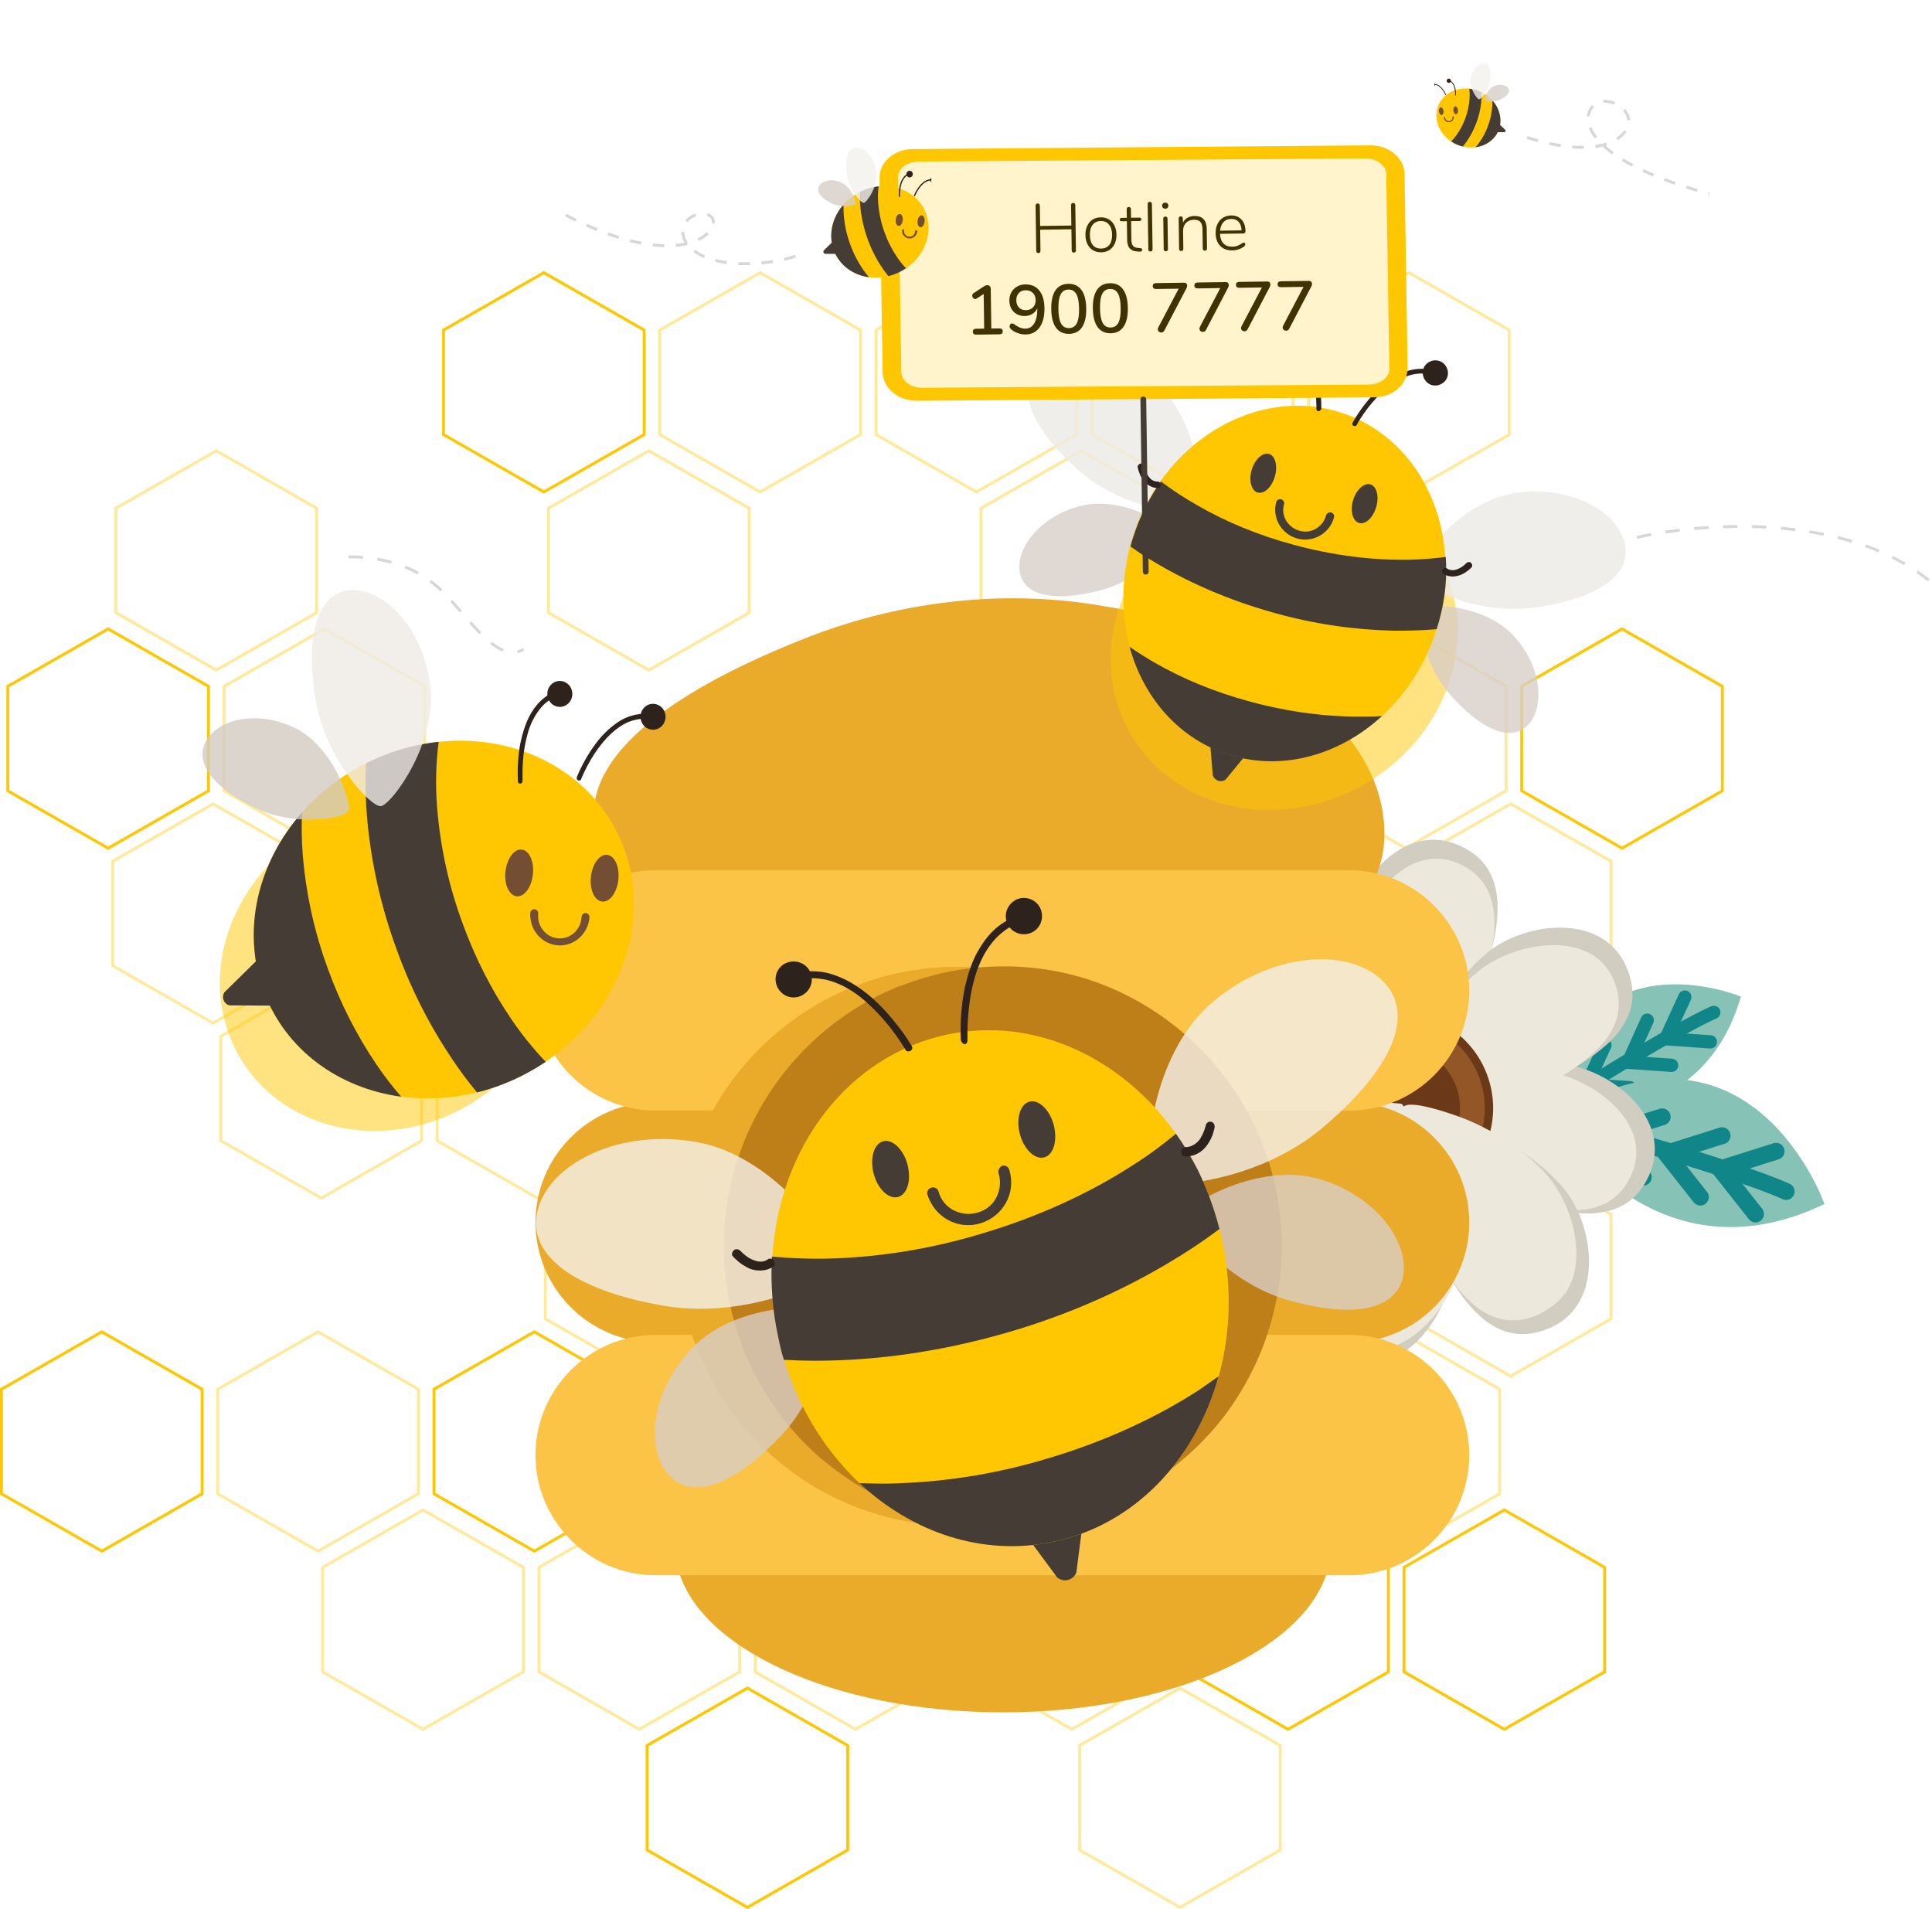 <svg width="668" height="660" viewBox="0 0 668 660" fill="none" xmlns="http://www.w3.org/2000/svg">
<path d="M293.101 603.447V639.579L258.413 659.424L223.725 639.579V603.447L258.413 583.602L293.101 603.447Z" stroke="#FFC702"/>
<path d="M257.913 419.809V455.94L223.225 475.786L188.537 455.94V419.809L223.225 399.963L257.913 419.809Z" stroke="#FFE99A"/>
<path d="M445.95 237.27V273.402L411.262 293.247L376.574 273.402V237.27L411.262 217.425L445.95 237.27Z" stroke="#FFE99A"/>
<path d="M442.651 603.447V639.579L407.963 659.424L373.275 639.579V603.447L407.963 583.602L442.651 603.447Z" stroke="#FFE99A"/>
<path d="M407.463 419.809V455.94L372.775 475.786L338.087 455.94V419.809L372.775 399.963L407.463 419.809Z" stroke="#FFE99A"/>
<path d="M595.5 237.27V273.402L560.812 293.247L526.124 273.402V237.27L560.812 217.425L595.5 237.27Z" stroke="#FFC702"/>
<path d="M557.013 419.809V455.94L522.325 475.786L487.636 455.94V419.809L522.325 399.963L557.013 419.809Z" stroke="#FFE99A"/>
<path d="M259.013 175.691V211.822L224.325 231.668L189.637 211.822V175.691L224.325 155.845L259.013 175.691Z" stroke="#FFE99A"/>
<path d="M255.714 541.868V577.999L221.026 597.845L186.338 577.999V541.868L221.026 522.023L255.714 541.868Z" stroke="#FFE99A"/>
<path d="M220.526 358.23V394.361L185.838 414.206L151.149 394.361V358.229L185.838 338.384L220.526 358.23Z" stroke="#FFE99A"/>
<path d="M408.563 175.691V211.822L373.875 231.668L339.186 211.822V175.691L373.875 155.845L408.563 175.691Z" stroke="#FFE99A"/>
<path d="M405.264 541.868V577.999L370.576 597.845L335.887 577.999V541.868L370.576 522.023L405.264 541.868Z" stroke="#FFE99A"/>
<path d="M370.076 358.23V394.361L335.387 414.206L300.699 394.361V358.229L335.387 338.384L370.076 358.23Z" stroke="#FFE99A"/>
<path d="M554.814 541.868V577.999L520.125 597.845L485.437 577.999V541.868L520.125 522.023L554.814 541.868Z" stroke="#FFC702"/>
<path d="M519.625 358.23V394.361L484.937 414.206L450.249 394.361V358.229L484.937 338.384L519.625 358.23Z" stroke="#FFE99A"/>
<path d="M407.463 297.75V333.881L372.775 353.727L338.087 333.881V297.75L372.775 277.904L407.463 297.75Z" stroke="#FFE99A"/>
<path d="M372.275 114.112V150.243L337.587 170.088L302.898 150.243V114.111L337.587 94.266L372.275 114.112Z" stroke="#FFE99A"/>
<path d="M368.976 480.289V516.42L334.288 536.265L299.6 516.42V480.288L334.288 460.443L368.976 480.289Z" stroke="#FFE99A"/>
<path d="M557.013 297.75V333.881L522.325 353.727L487.636 333.881V297.75L522.325 277.904L557.013 297.75Z" stroke="#FFE99A"/>
<path d="M521.825 114.112V150.243L487.136 170.088L452.448 150.243V114.111L487.136 94.266L521.825 114.112Z" stroke="#FFE99A"/>
<path d="M518.526 480.289V516.42L483.838 536.265L449.149 516.42V480.288L483.838 460.443L518.526 480.289Z" stroke="#FFE99A"/>
<path d="M332.688 297.75V333.881L298 353.727L263.312 333.881V297.75L298 277.904L332.688 297.75Z" stroke="#FFE99A"/>
<path d="M297.5 114.112V150.243L262.812 170.088L228.124 150.243V114.111L262.812 94.266L297.5 114.112Z" stroke="#FFE99A"/>
<path d="M294.201 480.289V516.42L259.513 536.265L224.825 516.42V480.288L259.513 460.443L294.201 480.289Z" stroke="#FFE99A"/>
<path d="M371.175 237.27V273.402L336.487 293.247L301.799 273.402V237.27L336.487 217.425L371.175 237.27Z" stroke="#FFE99A"/>
<path d="M332.688 419.809V455.94L298 475.786L263.312 455.94V419.809L298 399.963L332.688 419.809Z" stroke="#FFE99A"/>
<path d="M520.725 237.27V273.402L486.037 293.247L451.349 273.402V237.27L486.037 217.425L520.725 237.27Z" stroke="#FFE99A"/>
<path d="M482.238 419.809V455.94L447.55 475.786L412.862 455.94V419.809L447.55 399.963L482.238 419.809Z" stroke="#FFE99A"/>
<path d="M180.939 541.868V577.999L146.251 597.845L111.563 577.999V541.868L146.251 522.023L180.939 541.868Z" stroke="#FFE99A"/>
<path d="M145.751 358.23V394.361L111.063 414.206L76.374 394.361V358.229L111.063 338.384L145.751 358.23Z" stroke="#FFE99A"/>
<path d="M330.489 541.868V577.999L295.801 597.845L261.113 577.999V541.868L295.801 522.023L330.489 541.868Z" stroke="#FFE99A"/>
<path d="M295.301 358.23V394.361L260.613 414.206L225.924 394.361V358.229L260.613 338.384L295.301 358.23Z" stroke="#FFE99A"/>
<path d="M483.338 175.691V211.822L448.649 231.668L413.961 211.822V175.691L448.649 155.845L483.338 175.691Z" stroke="#FFE99A"/>
<path d="M480.039 541.868V577.999L445.351 597.845L410.662 577.999V541.868L445.351 522.023L480.039 541.868Z" stroke="#FFC702"/>
<path d="M444.851 358.23V394.361L410.162 414.206L375.474 394.361V358.229L410.162 338.384L444.851 358.23Z" stroke="#FFE99A"/>
<path d="M447.05 114.112V150.243L412.362 170.088L377.673 150.243V114.111L412.362 94.266L447.05 114.112Z" stroke="#FFE99A"/>
<path d="M443.751 480.289V516.42L409.063 536.265L374.374 516.42V480.288L409.063 460.443L443.751 480.289Z" stroke="#FFE99A"/>
<path d="M257.913 297.75V333.881L223.225 353.727L188.537 333.881V297.75L223.225 277.904L257.913 297.75Z" stroke="#FFE99A"/>
<path d="M222.725 114.112V150.243L188.037 170.088L153.349 150.243V114.111L188.037 94.266L222.725 114.112Z" stroke="#FFC702"/>
<path d="M219.426 480.289V516.42L184.738 536.265L150.05 516.42V480.288L184.738 460.443L219.426 480.289Z" stroke="#FFC702"/>
<path d="M146.851 237.27V273.402L112.162 293.247L77.474 273.402V237.27L112.162 217.425L146.851 237.27Z" stroke="#FFE99A"/>
<path d="M109.463 175.691V211.822L74.775 231.668L40.087 211.822V175.691L74.775 155.845L109.463 175.691Z" stroke="#FFE99A"/>
<path d="M183.138 297.75V333.881L148.45 353.727L113.762 333.881V297.75L148.45 277.904L183.138 297.75Z" stroke="#FFE99A"/>
<path d="M144.651 480.289V516.42L109.963 536.265L75.275 516.42V480.288L109.963 460.443L144.651 480.289Z" stroke="#FFE99A"/>
<path d="M72.076 237.27V273.402L37.387 293.247L2.699 273.402V237.27L37.387 217.425L72.076 237.27Z" stroke="#FFC702"/>
<path d="M108.363 297.75V333.881L73.675 353.727L38.987 333.881V297.75L73.675 277.904L108.363 297.75Z" stroke="#FFE99A"/>
<path d="M69.876 480.289V516.42L35.188 536.265L0.5 516.42V480.288L35.188 460.443L69.876 480.289Z" stroke="#FFC702"/>
<g clip-path="url(#clip0)">
<path d="M535.274 383.698C535.274 383.698 587.341 394.595 601.937 344.547C601.937 344.547 546.276 321.271 535.274 383.698Z" fill="#87C2B6"/>
<path d="M535.274 383.698C535.274 383.698 577.833 356.408 592.551 350.002" stroke="#118688" stroke-width="4.585" stroke-miterlimit="10" stroke-linecap="round"/>
<path d="M548.506 375.326L554.916 361.34" stroke="#118688" stroke-width="4.585" stroke-miterlimit="10" stroke-linecap="round"/>
<path d="M548.342 375.067L563.622 376.056" stroke="#118688" stroke-width="4.585" stroke-miterlimit="10" stroke-linecap="round"/>
<path d="M562.64 367.231L577.974 368.307" stroke="#118688" stroke-width="4.585" stroke-miterlimit="10" stroke-linecap="round"/>
<path d="M576.036 359.119L591.371 360.195" stroke="#118688" stroke-width="4.585" stroke-miterlimit="10" stroke-linecap="round"/>
<path d="M563.191 366.762L569.546 352.689" stroke="#118688" stroke-width="4.585" stroke-miterlimit="10" stroke-linecap="round"/>
<path d="M576.131 358.695L582.541 344.709" stroke="#118688" stroke-width="4.585" stroke-miterlimit="10" stroke-linecap="round"/>
<path d="M536.797 386.489C536.797 386.489 570.86 445.109 630.832 416.246C630.832 416.246 605.306 343.748 536.797 386.489Z" fill="#87C2B6"/>
<path d="M536.798 386.488C536.798 386.488 598.998 403.448 617.563 411.926" stroke="#118688" stroke-width="5.845" stroke-miterlimit="10" stroke-linecap="round"/>
<path d="M556.029 392.002L574.71 386.117" stroke="#118688" stroke-width="5.845" stroke-miterlimit="10" stroke-linecap="round"/>
<path d="M556.125 391.578L568.164 406.971" stroke="#118688" stroke-width="5.845" stroke-miterlimit="10" stroke-linecap="round"/>
<path d="M575.722 398.435L587.903 413.858" stroke="#118688" stroke-width="5.845" stroke-miterlimit="10" stroke-linecap="round"/>
<path d="M594.804 404.285L606.985 419.709" stroke="#118688" stroke-width="5.845" stroke-miterlimit="10" stroke-linecap="round"/>
<path d="M576.656 398.57L595.423 392.63" stroke="#118688" stroke-width="5.845" stroke-miterlimit="10" stroke-linecap="round"/>
<path d="M595.323 403.956L614.09 398.016" stroke="#118688" stroke-width="5.845" stroke-miterlimit="10" stroke-linecap="round"/>
<path d="M475.488 395.246C475.488 395.246 409.142 409.249 417.816 475.213C417.762 475.126 494.624 473.725 475.488 395.246Z" fill="#87C2B6"/>
<path d="M475.488 395.246C475.488 395.246 439.823 448.936 425.977 463.994" stroke="#118688" stroke-width="5.845" stroke-miterlimit="10" stroke-linecap="round"/>
<path d="M464.276 411.787L464.091 431.401" stroke="#118688" stroke-width="5.845" stroke-miterlimit="10" stroke-linecap="round"/>
<path d="M464.699 411.882L446.197 418.623" stroke="#118688" stroke-width="5.845" stroke-miterlimit="10" stroke-linecap="round"/>
<path d="M452.011 428.387L433.509 435.128" stroke="#118688" stroke-width="5.845" stroke-miterlimit="10" stroke-linecap="round"/>
<path d="M440.462 444.777L422.046 451.464" stroke="#118688" stroke-width="5.845" stroke-miterlimit="10" stroke-linecap="round"/>
<path d="M451.593 429.257L451.322 448.927" stroke="#118688" stroke-width="5.845" stroke-miterlimit="10" stroke-linecap="round"/>
<path d="M440.563 445.319L440.378 464.934" stroke="#118688" stroke-width="5.845" stroke-miterlimit="10" stroke-linecap="round"/>
<path d="M466.189 322.17C467.905 304.976 486.412 281.399 507.439 293.769C521.131 301.818 518.38 318.334 515.279 330.468C510.776 347.85 500.255 363.953 485.368 375.068C481.467 377.899 472.977 358.929 471.932 356.321C467.446 345.595 465.037 333.556 466.189 322.17Z" fill="#D1CDC0"/>
<path d="M468.494 329.067C470.352 311.906 487.87 288.106 507.344 300.126C520.047 307.954 517.155 324.437 514.055 336.572C509.551 353.954 499.595 370.184 485.555 381.489C481.937 384.384 474.294 365.604 473.335 362.941C469.273 352.311 467.287 340.367 468.494 329.067Z" fill="#ECE8DC"/>
<path d="M501.792 439.882C500.076 457.075 481.569 480.653 460.542 468.283C446.85 460.233 449.601 443.718 452.702 431.583C457.205 414.201 467.726 398.099 482.613 386.984C486.514 384.152 495.004 403.122 496.049 405.731C500.535 416.457 502.945 428.496 501.792 439.882Z" fill="#D1CDC0"/>
<path d="M499.401 433.039C497.543 450.201 480.024 474.001 460.55 461.98C447.847 454.153 450.739 437.669 453.84 425.535C458.343 408.153 468.299 391.923 482.339 380.617C485.958 377.723 493.601 396.502 494.559 399.165C498.621 409.796 500.694 421.685 499.401 433.039Z" fill="#ECE8DC"/>
<path d="M540.307 367.919C557.5 369.636 581.078 388.142 568.708 409.17C560.658 422.861 544.143 420.11 532.008 417.01C514.626 412.506 498.524 401.986 487.409 387.098C484.578 383.198 503.548 374.707 506.156 373.662C516.882 369.177 528.921 366.767 540.307 367.919Z" fill="#D1CDC0"/>
<path d="M533.551 370.256C550.712 372.114 574.512 389.632 562.492 409.106C554.664 421.81 538.181 418.917 526.046 415.817C508.664 411.313 492.434 401.358 481.129 387.317C478.234 383.699 497.014 376.056 499.677 375.097C510.221 371.09 522.11 369.018 533.551 370.256Z" fill="#ECE8DC"/>
<path d="M423.802 404.091C406.609 402.375 383.031 383.868 395.401 362.84C403.451 349.149 419.966 351.9 432.101 355C449.483 359.504 465.585 370.024 476.7 384.912C479.532 388.812 460.562 397.303 457.953 398.348C447.141 402.888 435.188 405.243 423.802 404.091Z" fill="#D1CDC0"/>
<path d="M430.558 401.754C413.397 399.896 389.597 382.378 401.617 362.904C409.445 350.201 425.928 353.093 438.063 356.193C455.445 360.697 471.675 370.653 482.98 384.693C485.875 388.311 467.096 395.954 464.432 396.913C453.802 400.975 441.913 403.047 430.558 401.754Z" fill="#ECE8DC"/>
<path d="M429.737 349.351C418.814 335.916 415.179 306.244 438.837 299.995C454.208 295.961 463.906 309.566 470.29 320.422C479.347 335.885 483.411 354.749 480.616 373.109C479.851 377.832 460.435 370.498 457.793 369.384C447.137 364.984 436.967 358.098 429.737 349.351Z" fill="#D1CDC0"/>
<path d="M436.165 352.429C425.384 339.026 420.915 309.76 443.213 304.614C457.687 301.269 467.385 314.873 473.715 325.643C482.772 341.106 487.268 359.696 485.338 377.509C484.832 382.068 466.108 374.296 463.639 373.073C453.22 368.281 443.363 361.317 436.165 352.429Z" fill="#ECE8DC"/>
<path d="M540.948 411.232C551.816 424.581 555.506 454.339 531.793 460.501C516.422 464.535 506.724 450.931 500.34 440.075C491.283 424.612 487.219 405.747 490.014 387.388C490.78 382.664 510.195 389.999 512.838 391.113C523.548 395.599 533.663 402.399 540.948 411.232Z" fill="#D1CDC0"/>
<path d="M534.465 408.068C545.246 421.471 549.715 450.737 527.472 455.969C512.998 459.314 503.3 445.71 496.97 434.94C487.913 419.477 483.417 400.887 485.347 383.074C485.853 378.515 504.632 386.374 507.046 387.51C517.411 392.215 527.267 399.18 534.465 408.068Z" fill="#ECE8DC"/>
<path d="M514.459 329.171C527.807 318.303 557.565 314.613 563.728 338.326C567.761 353.697 554.157 363.395 543.301 369.779C527.838 378.836 508.974 382.9 490.614 380.105C485.891 379.339 493.225 359.924 494.339 357.282C498.825 346.571 505.625 336.456 514.459 329.171Z" fill="#D1CDC0"/>
<path d="M511.294 335.654C524.697 324.873 553.963 320.404 559.195 342.647C562.541 357.121 548.936 366.819 538.166 373.149C522.704 382.206 504.113 386.702 486.3 384.772C481.741 384.266 489.513 365.542 490.737 363.073C495.442 352.708 502.406 342.852 511.294 335.654Z" fill="#ECE8DC"/>
<path d="M455.623 434.095C442.275 444.963 412.517 448.653 406.354 424.94C402.32 409.569 415.925 399.872 426.781 393.487C442.244 384.43 461.108 380.366 479.468 383.161C484.191 383.927 476.857 403.342 475.743 405.985C471.257 416.695 464.37 426.865 455.623 434.095Z" fill="#D1CDC0"/>
<path d="M458.701 427.667C445.298 438.448 416.032 442.916 410.8 420.674C407.4 406.113 421.059 396.502 431.915 390.117C447.378 381.06 465.969 376.564 483.781 378.494C488.34 379 480.568 397.724 479.345 400.193C474.64 410.558 467.589 420.469 458.701 427.667Z" fill="#ECE8DC"/>
<path d="M513.542 396.226C520.786 379.469 513.074 360.012 496.317 352.767C479.56 345.523 460.103 353.235 452.858 369.992C445.614 386.749 453.326 406.206 470.083 413.451C486.84 420.695 506.297 412.983 513.542 396.226Z" fill="#6B3917"/>
<path d="M508.263 366.274C517.528 380.152 513.9 398.917 500.023 408.183C486.145 417.448 467.379 413.82 458.114 399.942C448.848 386.064 452.476 367.298 466.354 358.033C480.178 348.681 498.998 352.396 508.263 366.274Z" fill="#925627"/>
<path d="M503.494 375.699C499.412 364.493 487.02 358.718 475.814 362.799C464.608 366.88 458.833 379.273 462.914 390.479C466.995 401.685 479.388 407.46 490.594 403.379C501.799 399.298 507.575 386.905 503.494 375.699Z" fill="#6B3917"/>
<path d="M459.14 430.658C445.737 441.44 416.472 445.908 411.239 423.666C407.894 409.191 421.498 399.493 432.268 393.164C447.731 384.107 466.322 379.61 484.134 381.54C488.693 382.047 480.921 400.77 479.698 403.24C475.048 413.691 468.083 423.547 459.14 430.658Z" fill="#ECE8DC"/>
<path d="M504.528 438.272C500.466 455.012 480.136 476.474 462.395 462.024C450.865 452.607 455.703 436.709 460.325 425.065C466.969 408.387 478.907 393.567 494.238 384.11C498.184 381.734 503.423 401.308 504.068 404.049C506.7 415.099 507.179 427.149 504.528 438.272Z" fill="#ECE8DC"/>
<path d="M534.987 406.405C546.319 419.339 552.099 448.38 530.09 454.555C515.77 458.529 505.522 445.394 498.705 434.811C488.956 419.786 483.659 401.46 484.883 383.489C485.193 378.812 504.217 385.91 506.805 386.937C517.319 391.305 527.412 397.877 534.987 406.405Z" fill="#ECE8DC"/>
</g>
<g clip-path="url(#clip1)">
<path d="M466.509 464.128H226.633C203.89 464.128 185.142 445.509 185.142 422.582C185.142 399.808 203.736 381.035 226.633 381.035H466.509C489.252 381.035 508 399.654 508 422.582C508 445.509 489.406 464.128 466.509 464.128Z" fill="#EAAA2A"/>
<path d="M466.663 517.524C466.663 494.75 448.069 475.977 425.173 475.977H268.277C245.534 475.977 226.786 494.596 226.786 517.524C226.786 526.295 229.552 534.296 234.162 541.067C240.309 569.688 288.407 592 346.802 592C405.196 592 453.294 569.688 459.441 541.067C464.051 534.45 466.663 526.295 466.663 517.524Z" fill="#EAAA2A"/>
<path d="M457.597 245.469C447.301 235.621 434.546 227.619 423.021 221.464C409.652 214.386 393.978 211.616 379.226 209.154C344.958 203.614 309.306 208.231 277.19 221.156C254.447 230.235 205.273 252.086 205.273 281.63V288.708C205.273 308.558 221.562 324.869 241.385 324.869H442.537C462.36 324.869 478.649 308.558 478.649 288.708C478.803 271.474 469.89 257.163 457.597 245.469Z" fill="#EAAA2A"/>
<path d="M466.509 544.606H226.633C203.89 544.606 185.142 525.987 185.142 503.059C185.142 480.285 203.736 461.512 226.633 461.512H466.509C489.252 461.512 508 480.131 508 503.059C508 525.987 489.406 544.606 466.509 544.606Z" fill="#FCC447"/>
<path d="M466.509 383.958H226.633C203.89 383.958 185.142 365.339 185.142 342.412C185.142 319.638 203.736 300.865 226.633 300.865H466.509C489.252 300.865 508 319.484 508 342.412C508 365.339 489.406 383.958 466.509 383.958Z" fill="#FCC447"/>
<path d="M330.82 527.526C384.118 527.526 427.324 484.261 427.324 430.891C427.324 377.521 384.118 334.256 330.82 334.256C277.522 334.256 234.316 377.521 234.316 430.891C234.316 484.261 277.522 527.526 330.82 527.526Z" fill="#EAAA2A"/>
<path d="M443.152 430.737C443.152 437.354 442.537 443.817 441.154 450.126C438.695 462.282 433.932 473.669 427.324 483.825C425.173 487.21 422.714 490.441 420.102 493.519C412.725 502.136 403.813 509.522 393.824 515.062C379.84 522.909 363.859 527.372 346.648 527.372C340.962 527.372 335.43 526.91 329.898 525.987C329.591 525.987 329.283 525.833 329.13 525.833C316.683 523.525 305.004 518.909 294.708 512.292C290.712 509.676 286.871 506.752 283.183 503.675C263.052 485.825 250.298 459.82 250.298 430.737C250.298 396.422 268.277 366.263 295.169 349.028C299.625 346.259 304.389 343.643 309.306 341.642C310.228 341.181 311.15 340.873 312.226 340.565C322.983 336.41 334.662 334.102 346.802 334.102C347.724 334.102 348.799 334.102 349.721 334.102C350.797 334.102 351.873 334.256 352.795 334.256C361.093 334.718 368.93 336.257 376.613 338.719C415.184 351.49 443.152 387.959 443.152 430.737Z" fill="#BE7F18"/>
<path d="M375.691 516.139L372.157 543.683C371.081 546.299 367.854 547.222 365.549 545.375L348.799 522.755L375.691 516.139Z" fill="#453C36"/>
<path d="M456.828 390.267C479.11 371.648 489.56 352.721 479.264 340.411C468.968 328.101 441.769 327.639 419.487 346.259C397.205 364.878 395.207 403.039 398.588 407.655C401.354 411.656 434.546 408.886 456.828 390.267Z" fill="#F4F1EB" fill-opacity="0.8"/>
<path d="M444.381 449.202C465.126 455.357 481.262 453.972 484.796 442.586C488.177 431.045 477.113 413.964 456.367 407.655C435.622 401.5 410.881 416.119 409.498 419.966C408.115 423.351 423.636 442.893 444.381 449.202Z" fill="#D8CEC5" fill-opacity="0.8"/>
<path d="M230.013 451.51C201.43 446.74 182.837 435.507 185.603 419.812C188.215 403.962 211.726 389.96 240.309 394.73C268.891 399.5 289.79 431.506 289.175 437.2C288.561 442.124 258.595 456.281 230.013 451.51Z" fill="#F4F1EB" fill-opacity="0.8"/>
<path d="M270.275 496.135C255.369 511.984 240.77 518.908 232.011 510.753C223.252 502.597 224.174 482.132 239.08 466.283C253.986 450.433 282.568 450.741 285.795 453.357C288.715 455.665 285.027 480.285 270.275 496.135Z" fill="#D8CEC5" fill-opacity="0.8"/>
<path d="M421.638 424.89C422.099 426.428 422.407 427.813 422.714 429.352C423.329 432.276 423.79 435.199 424.097 437.969C425.634 450.741 424.712 463.359 421.638 474.9C421.485 475.207 421.485 475.515 421.331 475.823C413.34 504.598 392.287 527.218 364.012 533.065C339.733 538.143 315.453 529.834 297.167 512.753C294.554 510.291 292.096 507.675 289.79 504.906C282.414 496.135 276.421 485.671 272.426 474.13C271.965 472.745 271.504 471.514 271.197 470.13C270.275 467.36 269.66 464.436 269.045 461.359C267.509 454.126 266.894 446.894 266.894 439.816C266.894 437.969 267.048 436.277 267.048 434.43C269.353 396.73 293.171 364.878 327.593 357.645C357.712 351.337 387.985 365.647 406.579 391.96C409.345 395.807 411.803 399.962 414.108 404.424C417.182 410.733 419.794 417.657 421.638 424.89Z" fill="#FFC702"/>
<path d="M421.638 424.89C416.106 429.044 410.113 433.045 403.813 436.738C387.524 446.432 369.083 454.588 349.107 460.435C326.056 467.206 303.313 470.437 281.8 470.437C278.112 470.437 274.577 470.283 271.043 470.129C270.121 467.36 269.506 464.436 268.892 461.359C267.355 454.126 266.74 446.894 266.74 439.816C266.74 437.969 266.894 436.277 266.894 434.43C273.809 435.046 281.185 435.353 288.868 435.046C304.696 434.43 321.754 431.814 339.118 426.582C358.941 420.735 376.921 412.426 391.826 402.731C397.205 399.346 402.122 395.653 406.579 391.96C409.345 395.807 411.803 399.962 414.108 404.424C417.182 410.733 419.794 417.657 421.638 424.89Z" fill="#453C36"/>
<path d="M421.331 475.823C413.34 504.598 392.287 527.218 364.012 533.065C339.733 538.143 315.453 529.834 297.167 512.753C301.93 512.907 306.694 513.061 311.765 512.753C327.593 512.138 344.65 509.522 362.015 504.29C381.838 498.443 399.817 490.133 414.723 480.439C416.874 478.9 419.18 477.362 421.331 475.823Z" fill="#453C36"/>
<path d="M302.084 405.809C303.467 411.041 307.309 414.734 310.536 413.811C313.763 412.887 315.146 407.963 313.763 402.578C312.38 397.346 308.538 393.653 305.311 394.576C302.084 395.499 300.701 400.577 302.084 405.809Z" fill="#453C36"/>
<path d="M352.641 392.114C354.024 397.346 357.866 401.039 361.093 400.115C364.32 399.192 365.703 394.268 364.32 388.882C362.937 383.651 359.095 379.958 355.868 380.881C352.641 381.804 351.258 386.882 352.641 392.114Z" fill="#453C36"/>
<path d="M332.203 359.646C332.203 359.646 331.588 351.029 333.586 341.488C334.662 336.718 336.198 331.64 339.118 327.178C341.884 322.715 345.726 318.868 351.258 316.868C351.412 316.868 351.412 316.868 351.565 316.714C352.18 316.56 352.795 316.868 353.102 317.484C353.256 318.099 352.948 318.715 352.334 319.022C352.18 319.022 352.18 319.022 352.026 319.176C347.263 321.023 343.728 324.408 341.116 328.563C337.274 334.718 335.584 342.566 334.969 348.874C334.662 351.952 334.508 354.722 334.508 356.722C334.508 357.645 334.508 358.415 334.508 359.03C334.508 359.338 334.508 359.492 334.508 359.646V359.8C334.508 360.415 334.047 361.031 333.432 361.031C332.818 360.723 332.357 360.261 332.203 359.646Z" fill="#2D221C"/>
<path d="M315.3 361.8C315.3 361.8 313.302 358.107 309.614 353.645C306.233 349.336 301.469 344.258 295.63 340.565C292.71 338.719 289.637 337.334 286.256 336.41C282.875 335.641 279.341 335.487 275.499 336.41C274.885 336.564 274.424 337.18 274.577 337.795C274.731 338.411 275.346 338.872 275.96 338.719C279.341 337.949 282.568 338.103 285.641 338.719C290.252 339.796 294.554 342.258 298.242 345.335C301.93 348.413 305.157 351.952 307.616 355.03C309.306 357.184 310.689 359.184 311.611 360.569C312.072 361.339 312.38 361.8 312.687 362.262C312.841 362.416 312.841 362.57 312.994 362.723V362.877C313.302 363.493 314.07 363.647 314.685 363.339C315.453 363.031 315.607 362.262 315.3 361.8Z" fill="#2D221C"/>
<path d="M348.184 319.022C349.413 322.254 353.101 323.793 356.328 322.562C359.555 321.331 361.092 317.637 359.863 314.406C358.633 311.175 354.945 309.636 351.718 310.867C348.491 312.252 346.955 315.791 348.184 319.022Z" fill="#2D221C"/>
<path d="M279.341 334.718C281.492 337.488 281.031 341.335 278.265 343.489C275.499 345.643 271.658 345.181 269.506 342.412C267.355 339.642 267.816 335.795 270.582 333.641C273.348 331.64 277.19 332.102 279.341 334.718Z" fill="#2D221C"/>
<path d="M345.265 405.655C346.187 408.579 345.726 411.502 344.497 413.964C343.267 416.426 340.962 418.427 338.042 419.196C335.123 420.119 332.203 419.658 329.744 418.427C327.286 417.196 325.288 414.888 324.52 411.964C324.212 410.887 323.137 410.271 322.061 410.579C320.985 410.887 320.371 411.964 320.678 413.041C323.137 420.889 331.281 425.351 339.118 422.889C346.955 420.427 351.412 412.272 348.953 404.424C348.646 403.347 347.57 402.731 346.494 403.039C345.572 403.501 344.958 404.578 345.265 405.655Z" fill="#453C36"/>
<path d="M253.678 432.276C254.293 431.66 255.369 431.814 255.983 432.43C255.983 432.43 257.366 433.968 259.21 435.046C260.132 435.507 261.208 435.969 262.284 436.123C263.359 436.277 264.435 436.123 265.511 435.353C266.279 434.892 267.355 435.199 267.662 435.969C268.123 436.738 267.816 437.815 267.048 438.123C265.204 439.2 263.359 439.354 261.669 439.2C260.44 439.046 259.21 438.739 258.288 438.123C256.752 437.354 255.522 436.43 254.754 435.661C253.832 434.892 253.371 434.276 253.371 434.276C252.91 433.968 253.064 432.891 253.678 432.276Z" fill="#2D221C"/>
<path d="M418.719 387.805C417.797 387.651 417.028 388.267 416.874 389.19C416.874 389.19 416.413 391.191 415.338 393.037C414.877 393.96 414.108 394.884 413.186 395.499C412.264 396.115 411.342 396.576 409.959 396.576C409.037 396.576 408.269 397.346 408.423 398.269C408.423 399.192 409.191 399.962 410.113 399.808C412.111 399.808 413.955 399.038 415.184 398.115C416.26 397.346 417.028 396.422 417.643 395.499C418.565 394.114 419.18 392.729 419.487 391.652C419.794 390.575 419.948 389.806 419.948 389.806C420.102 388.729 419.487 387.959 418.719 387.805Z" fill="#2D221C"/>
</g>
<g opacity="0.5" filter="url(#filter0_f)">
<path d="M79.067 357.321C85.783 375.865 102.251 387.835 121.358 390.448C128.872 391.459 136.867 391.122 144.781 389.099C147.579 388.425 150.377 387.497 153.096 386.402C157.732 384.547 161.969 382.271 165.887 379.574C188.111 364.317 198.664 336.838 189.95 312.731C181.556 289.635 157.972 276.654 132.95 279.352C127.274 279.942 121.518 281.375 115.922 283.651C114.083 284.409 112.324 285.168 110.565 286.095C102.811 290.057 96.175 295.283 90.819 301.436C77.388 317.03 72.112 338.271 79.067 357.321Z" fill="#FFC702"/>
</g>
<g opacity="0.5" filter="url(#filter1_f)">
<path d="M387.146 245.72C394.033 264.595 410.924 276.778 430.521 279.438C438.228 280.467 446.428 280.124 454.545 278.065C457.415 277.379 460.285 276.435 463.072 275.32C467.828 273.432 472.174 271.116 476.191 268.37C498.986 252.841 509.809 224.871 500.872 200.333C492.262 176.825 468.074 163.612 442.41 166.358C436.588 166.959 430.685 168.417 424.945 170.734C423.059 171.506 421.255 172.278 419.452 173.222C411.498 177.254 404.693 182.573 399.199 188.837C385.424 204.709 380.012 226.33 387.146 245.72Z" fill="#FFC702"/>
</g>
<path d="M436.045 254.56L423.813 269.464C422.218 270.682 419.988 269.918 419.328 268.022L417.72 248.491L436.045 254.56Z" fill="#453C36"/>
<path d="M530.365 210.085C550.394 207.33 563.575 199.972 561.973 188.93C560.457 177.913 544.351 167.607 524.323 170.362C504.295 173.118 489.039 194.94 489.363 198.904C489.668 202.296 510.337 212.841 530.365 210.085Z" fill="#ECE9E5" fill-opacity="0.8"/>
<path d="M501.444 240.251C511.478 251.563 521.578 256.671 527.769 251.174C533.959 245.678 533.717 231.366 523.657 220.141C513.623 208.829 493.61 208.383 491.26 210.224C489.3 211.71 491.323 228.914 501.444 240.251Z" fill="#D8CEC6" fill-opacity="0.8"/>
<path d="M373.241 162.901C358.044 149.567 351.097 136.165 358.518 127.832C365.852 119.473 384.971 119.745 400.168 133.079C415.365 146.412 416.073 173.029 413.62 176.158C411.496 178.821 388.438 176.234 373.241 162.901Z" fill="#ECE9E5" fill-opacity="0.8"/>
<path d="M380.759 204.01C366.153 207.922 354.91 206.62 352.771 198.623C350.633 190.625 358.72 178.815 373.3 174.989C387.906 171.077 404.853 181.73 405.8 184.56C406.617 186.88 395.452 200.124 380.759 204.01Z" fill="#D8CEC6" fill-opacity="0.8"/>
<path d="M496.729 217.524C496.418 218.562 496.019 219.574 495.733 220.525C495.049 222.489 494.217 224.314 493.386 226.138C489.625 234.251 484.459 241.375 478.416 247.01C478.278 247.157 478.139 247.304 477.913 247.424C462.619 261.503 441.846 267.052 422.836 260.118C406.551 254.19 395.205 240.316 390.59 223.559C389.972 221.204 389.407 218.677 389.102 216.228C387.97 208.344 388.2 200.021 390.06 191.621C390.259 190.643 390.519 189.778 390.718 188.801C391.228 186.785 391.912 184.822 392.597 182.858C394.338 178.006 396.634 173.509 399.199 169.376C399.884 168.356 400.595 167.249 401.253 166.315C416.465 144.951 442.31 134.795 465.407 143.24C485.606 150.626 498.273 170.178 499.708 192.486C499.953 195.766 499.885 199.14 499.618 202.549C499.343 207.559 498.323 212.533 496.729 217.524Z" fill="#FFC702"/>
<path d="M496.729 217.524C491.872 217.951 486.919 218.067 481.818 218.044C468.571 217.744 454.674 215.833 440.627 211.898C424.472 207.424 409.774 200.936 397.096 193.074C394.935 191.765 392.887 190.395 390.865 188.939C391.376 186.924 392.06 184.96 392.744 182.997C394.485 178.145 396.781 173.648 399.347 169.515C400.031 168.494 400.742 167.388 401.401 166.454C405.332 169.426 409.602 172.217 414.209 174.827C423.807 180.349 434.982 185.025 447.059 188.275C461.045 192.097 474.648 193.73 487.104 193.511C491.485 193.412 495.744 193.088 499.881 192.538C500.126 195.818 500.059 199.192 499.792 202.601C499.343 207.559 498.323 212.533 496.729 217.524Z" fill="#453C36"/>
<path d="M477.887 247.511C462.593 261.589 441.82 267.139 422.81 260.204C406.525 254.276 395.179 240.402 390.564 223.645C393.314 225.509 396.178 227.311 399.154 229.054C408.752 234.576 419.841 239.227 432.004 242.502C445.903 246.299 459.593 247.958 472.049 247.738C474.114 247.792 476.031 247.708 477.887 247.511Z" fill="#453C36"/>
<path d="M432.792 162.396C431.701 166.029 432.614 169.603 434.783 170.255C437.039 170.932 439.657 168.512 440.774 164.793C441.865 161.16 440.952 157.585 438.783 156.934C436.614 156.282 433.883 158.763 432.792 162.396Z" fill="#453C36"/>
<path d="M467.844 172.922C466.753 176.555 467.666 180.129 469.835 180.781C472.09 181.458 474.709 179.038 475.826 175.319C476.917 171.686 476.004 168.111 473.835 167.46C471.666 166.808 468.935 169.289 467.844 172.922Z" fill="#453C36"/>
<path d="M467.646 146.176C467.646 146.176 470.463 140.892 475.153 135.982C477.511 133.484 480.39 131.143 483.633 129.476C486.877 127.81 490.606 127.044 494.64 127.784C494.727 127.81 494.814 127.836 494.814 127.836C495.248 127.966 495.604 128.356 495.474 128.789C495.344 129.221 494.954 129.575 494.52 129.445C494.433 129.419 494.433 129.419 494.346 129.393C490.772 128.697 487.441 129.394 484.423 130.94C479.879 133.158 476.021 137.186 473.291 140.61C471.912 142.365 470.872 143.938 470.161 145.045C469.806 145.598 469.564 146.091 469.373 146.411C469.321 146.584 469.182 146.731 469.156 146.818L469.13 146.904C468.914 147.311 468.402 147.44 467.994 147.223C467.647 147.119 467.43 146.582 467.646 146.176Z" fill="#2D221C"/>
<path d="M456.834 141.231C456.834 141.231 456.945 138.341 456.449 134.325C455.987 130.509 455.039 125.792 452.928 121.481C451.86 119.368 450.593 117.29 448.822 115.627C447.077 113.877 445.029 112.508 442.539 111.666C442.105 111.536 441.655 111.777 441.438 112.184C441.308 112.616 441.551 113.066 441.959 113.283C444.189 114.047 446.089 115.278 447.6 116.863C449.934 119.167 451.576 122.206 452.705 125.374C453.834 128.543 454.452 131.84 454.766 134.575C455.027 136.539 455.106 138.166 455.116 139.395C455.133 139.966 455.177 140.45 455.16 140.822C455.108 140.995 455.169 141.108 455.143 141.194L455.117 141.281C455.074 141.739 455.43 142.129 455.889 142.173C456.401 142.044 456.791 141.689 456.834 141.231Z" fill="#2D221C"/>
<path d="M491.986 128.119C491.571 130.446 493.134 132.801 495.467 133.219C497.801 133.637 500.16 132.082 500.575 129.755C500.99 127.428 499.427 125.072 497.094 124.654C494.76 124.236 492.427 125.705 491.986 128.119Z" fill="#2D221C"/>
<path d="M445.446 112.071C445.776 114.433 443.982 116.629 441.64 116.869C439.272 117.195 437.068 115.401 436.823 113.065C436.492 110.702 438.287 108.506 440.629 108.267C442.971 108.027 445.115 109.708 445.446 112.071Z" fill="#2D221C"/>
<path d="M458.521 178.138C458.011 180.153 456.684 181.735 455.054 182.754C453.337 183.748 451.342 184.091 449.347 183.492C447.325 182.979 445.737 181.654 444.712 180.026C443.714 178.312 443.366 176.321 443.963 174.332C444.171 173.64 443.745 172.852 442.965 172.617C442.271 172.409 441.481 172.832 441.248 173.61C439.785 179.112 443.11 184.731 448.628 186.2C454.146 187.668 459.774 184.36 461.237 178.859C461.445 178.167 461.019 177.379 460.238 177.144C459.518 177.023 458.729 177.446 458.521 178.138Z" fill="#453C36"/>
<path d="M394.362 160.285C394.961 160.182 395.577 160.65 395.681 161.247C395.681 161.247 395.899 162.727 396.654 163.991C397.019 164.666 397.497 165.281 398.026 165.723C398.642 166.191 399.31 166.486 400.256 166.487C400.915 166.496 401.419 167.025 401.323 167.656C401.315 168.314 400.786 168.815 400.153 168.719C398.748 168.675 397.498 168.111 396.587 167.366C395.91 166.785 395.346 166.144 394.955 165.555C394.295 164.603 393.948 163.555 393.696 162.82C393.444 162.084 393.426 161.513 393.339 161.487C393.322 160.916 393.764 160.388 394.362 160.285Z" fill="#2D221C"/>
<path d="M508.627 194.599C508.184 194.183 507.412 194.234 506.996 194.675C506.996 194.675 505.999 195.79 504.672 196.429C503.996 196.791 503.258 197.041 502.573 197.119C501.801 197.17 501.081 197.048 500.291 196.528C499.736 196.172 499.025 196.336 498.756 196.915C498.401 197.469 498.566 198.178 499.147 198.447C500.345 199.184 501.698 199.402 502.869 199.282C503.754 199.171 504.578 198.947 505.228 198.67C506.304 198.239 507.171 197.556 507.787 197.081C508.402 196.606 508.732 196.139 508.818 196.165C509.148 195.698 509.069 195.015 508.627 194.599Z" fill="#2D221C"/>
<path d="M313.883 138.216C308.825 137.099 305.101 133.065 305.162 128.416L304.113 61.766C304.007 59.256 304.978 56.88 306.87 55.017C309.046 52.804 312.248 51.542 315.502 51.535L473.944 50.248C474.929 50.258 476.005 50.392 476.913 50.592C481.971 51.709 485.695 55.743 485.634 60.392L486.683 127.042C486.752 132.756 481.803 137.259 475.255 137.368L316.852 138.56C315.867 138.55 314.92 138.445 313.883 138.216Z" fill="#FFC702"/>
<path d="M473.099 132.954L318.975 134.055C314.995 134.109 311.725 131.73 311.645 128.811L310.557 61.22C310.477 58.301 313.716 55.907 317.697 55.853L471.95 54.781C475.931 54.727 479.2 57.107 479.28 60.026L480.369 127.617C480.319 130.507 477.209 132.929 473.099 132.954Z" fill="#FFF4CC"/>
<path d="M394.306 138.108L395.147 197.675C395.164 198.246 395.607 198.662 396.179 198.645C396.752 198.628 397.168 198.187 397.15 197.616L396.31 138.05C396.293 137.479 395.85 137.063 395.277 137.079C394.705 137.096 394.289 137.537 394.306 138.108Z" fill="#453C36"/>
<path d="M371.032 70.163C371.272 70.16 371.457 70.229 371.587 70.371C371.717 70.498 371.784 70.681 371.787 70.921L372.012 86.543C372.016 86.783 371.955 86.976 371.829 87.122C371.703 87.252 371.52 87.318 371.28 87.322C371.056 87.325 370.879 87.255 370.749 87.113C370.618 86.971 370.552 86.788 370.549 86.564L370.443 79.269L359.645 79.424L359.75 86.72C359.753 86.944 359.692 87.129 359.566 87.275C359.44 87.42 359.265 87.495 359.041 87.498C358.817 87.501 358.632 87.432 358.486 87.29C358.356 87.148 358.289 86.965 358.286 86.741L358.061 71.118C358.058 70.894 358.119 70.71 358.245 70.564C358.387 70.418 358.57 70.343 358.794 70.34C359.018 70.337 359.195 70.406 359.325 70.548C359.455 70.69 359.521 70.873 359.525 71.097L359.626 78.129L370.425 77.973L370.324 70.942C370.32 70.718 370.382 70.533 370.508 70.387C370.633 70.241 370.808 70.167 371.032 70.163Z" fill="#403201"/>
<path d="M380.757 87.233C379.685 87.249 378.738 87.014 377.915 86.53C377.108 86.046 376.473 85.351 376.012 84.445C375.551 83.54 375.312 82.479 375.294 81.263C375.277 80.047 375.486 78.98 375.92 78.062C376.355 77.144 376.969 76.431 377.762 75.923C378.571 75.415 379.511 75.154 380.583 75.138C381.639 75.123 382.578 75.358 383.401 75.842C384.224 76.326 384.858 77.021 385.303 77.927C385.765 78.832 386.004 79.893 386.021 81.109C386.039 82.325 385.83 83.392 385.395 84.31C384.977 85.228 384.363 85.941 383.554 86.449C382.745 86.957 381.813 87.218 380.757 87.233ZM380.714 85.938C381.946 85.92 382.892 85.498 383.552 84.673C384.213 83.847 384.532 82.666 384.51 81.13C384.488 79.627 384.127 78.464 383.427 77.642C382.743 76.803 381.801 76.393 380.601 76.41C379.385 76.428 378.447 76.865 377.788 77.723C377.128 78.565 376.809 79.737 376.83 81.241C376.852 82.777 377.197 83.948 377.865 84.755C378.533 85.561 379.482 85.955 380.714 85.938Z" fill="#403201"/>
<path d="M394.247 85.767C394.696 85.808 394.923 86.013 394.928 86.381C394.931 86.573 394.861 86.726 394.719 86.84C394.577 86.954 394.345 87.005 394.025 86.994L393.352 86.956C392.135 86.893 391.226 86.538 390.625 85.891C390.039 85.227 389.737 84.216 389.717 82.856L389.625 76.472L387.801 76.499C387.609 76.501 387.457 76.456 387.343 76.361C387.23 76.251 387.172 76.108 387.169 75.932C387.166 75.756 387.22 75.611 387.331 75.497C387.441 75.384 387.592 75.326 387.784 75.323L389.608 75.296L389.565 72.321C389.562 72.081 389.623 71.896 389.749 71.766C389.875 71.636 390.05 71.57 390.274 71.567C390.498 71.563 390.675 71.625 390.805 71.751C390.951 71.877 391.026 72.06 391.029 72.3L391.072 75.275L393.976 75.234C394.184 75.231 394.344 75.284 394.458 75.395C394.572 75.505 394.63 75.648 394.632 75.824C394.635 76 394.581 76.145 394.47 76.258C394.36 76.356 394.201 76.406 393.993 76.409L391.089 76.451L391.182 82.907C391.196 83.898 391.398 84.608 391.789 85.034C392.179 85.445 392.782 85.676 393.599 85.728L394.247 85.767Z" fill="#403201"/>
<path d="M397.796 86.94C397.572 86.943 397.387 86.882 397.242 86.756C397.112 86.629 397.045 86.447 397.042 86.207L396.816 70.536C396.812 70.296 396.874 70.111 397 69.981C397.142 69.851 397.325 69.785 397.549 69.781C397.757 69.778 397.926 69.84 398.056 69.966C398.202 70.092 398.276 70.275 398.28 70.515L398.505 86.185C398.509 86.425 398.44 86.61 398.297 86.74C398.171 86.87 398.004 86.937 397.796 86.94Z" fill="#403201"/>
<path d="M403.116 86.863C402.892 86.866 402.707 86.805 402.561 86.679C402.431 86.553 402.365 86.37 402.361 86.13L402.21 75.619C402.206 75.379 402.268 75.194 402.394 75.064C402.536 74.934 402.719 74.868 402.943 74.864C403.167 74.861 403.344 74.922 403.474 75.049C403.604 75.175 403.67 75.358 403.674 75.598L403.825 86.109C403.829 86.349 403.767 86.534 403.641 86.663C403.515 86.793 403.34 86.86 403.116 86.863ZM402.904 72.153C402.584 72.157 402.319 72.065 402.108 71.876C401.913 71.687 401.814 71.44 401.809 71.136C401.805 70.816 401.897 70.559 402.086 70.364C402.291 70.169 402.554 70.069 402.874 70.065C403.194 70.06 403.451 70.153 403.646 70.342C403.857 70.531 403.964 70.785 403.969 71.105C403.973 71.409 403.873 71.659 403.668 71.853C403.479 72.048 403.224 72.148 402.904 72.153Z" fill="#403201"/>
<path d="M412.966 74.672C415.765 74.632 417.187 76.115 417.23 79.123L417.328 85.914C417.331 86.138 417.27 86.323 417.144 86.469C417.018 86.599 416.843 86.665 416.619 86.668C416.395 86.672 416.21 86.61 416.064 86.484C415.934 86.342 415.868 86.159 415.864 85.935L415.768 79.24C415.751 78.088 415.507 77.251 415.036 76.73C414.564 76.209 413.824 75.956 412.816 75.97C411.665 75.987 410.742 76.352 410.048 77.066C409.37 77.78 409.04 78.729 409.057 79.913L409.145 86.032C409.148 86.256 409.087 86.441 408.961 86.587C408.835 86.717 408.66 86.783 408.436 86.786C408.212 86.79 408.027 86.728 407.881 86.602C407.751 86.46 407.684 86.277 407.681 86.053L407.53 75.542C407.526 75.318 407.588 75.141 407.714 75.012C407.856 74.865 408.039 74.791 408.263 74.788C408.471 74.785 408.64 74.846 408.77 74.972C408.899 75.099 408.966 75.274 408.969 75.498L408.991 77.009C409.348 76.268 409.868 75.701 410.551 75.307C411.249 74.897 412.054 74.685 412.966 74.672Z" fill="#403201"/>
<path d="M430.033 83.859C430.177 83.857 430.298 83.919 430.396 84.046C430.509 84.156 430.567 84.291 430.57 84.451C430.575 84.803 430.308 85.151 429.769 85.495C428.627 86.2 427.416 86.561 426.136 86.579C424.36 86.605 422.952 86.089 421.913 85.032C420.874 83.975 420.341 82.51 420.314 80.639C420.296 79.439 420.505 78.38 420.94 77.461C421.39 76.527 422.02 75.806 422.829 75.298C423.653 74.774 424.602 74.504 425.674 74.489C427.177 74.467 428.368 74.938 429.246 75.901C430.14 76.849 430.599 78.17 430.624 79.866C430.628 80.154 430.567 80.371 430.441 80.517C430.315 80.647 430.108 80.714 429.82 80.718L421.829 80.833C421.898 82.304 422.298 83.418 423.029 84.176C423.76 84.933 424.781 85.303 426.093 85.284C426.781 85.274 427.356 85.178 427.817 84.995C428.278 84.796 428.771 84.541 429.294 84.23C429.643 83.985 429.889 83.861 430.033 83.859ZM425.691 75.689C424.571 75.705 423.68 76.07 423.018 76.783C422.357 77.497 421.971 78.487 421.861 79.752L429.276 79.645C429.226 78.366 428.892 77.387 428.274 76.708C427.656 76.012 426.795 75.673 425.691 75.689Z" fill="#403201"/>
<path d="M345.539 113.535C345.923 113.53 346.212 113.614 346.407 113.787C346.601 113.96 346.701 114.207 346.705 114.527C346.715 115.215 346.336 115.564 345.568 115.575L337.553 115.691C336.769 115.702 336.372 115.364 336.362 114.676C336.358 114.356 336.45 114.106 336.64 113.928C336.845 113.749 337.14 113.656 337.524 113.651L340.284 113.611L340.111 101.636L337.662 103.232C337.503 103.33 337.344 103.38 337.184 103.383C336.912 103.387 336.67 103.27 336.459 103.033C336.263 102.796 336.163 102.525 336.159 102.221C336.154 101.853 336.31 101.563 336.627 101.35L340.288 98.945C340.653 98.716 341.003 98.599 341.339 98.594C341.691 98.589 341.981 98.697 342.208 98.918C342.435 99.138 342.552 99.441 342.557 99.825L342.755 113.575L345.539 113.535Z" fill="#403201"/>
<path d="M354.48 98.333C356.575 98.303 358.194 98.999 359.334 100.423C360.491 101.831 361.088 103.862 361.126 106.518C361.153 108.39 360.912 110.009 360.404 111.377C359.895 112.728 359.15 113.771 358.169 114.505C357.187 115.24 356.017 115.617 354.657 115.636C353.745 115.649 352.831 115.494 351.914 115.172C350.997 114.849 350.214 114.396 349.566 113.813C349.242 113.546 349.078 113.228 349.072 112.86C349.068 112.572 349.145 112.331 349.302 112.137C349.459 111.927 349.649 111.82 349.873 111.817C350.017 111.815 350.146 111.837 350.258 111.883C350.387 111.929 350.532 112.007 350.694 112.117C352.053 113.137 353.34 113.639 354.556 113.621C355.884 113.602 356.907 112.979 357.625 111.753C358.343 110.511 358.687 108.793 358.655 106.602L358.654 106.554C358.314 107.375 357.748 108.031 356.955 108.522C356.177 108.998 355.293 109.242 354.301 109.257C353.293 109.271 352.386 109.06 351.579 108.624C350.773 108.171 350.14 107.54 349.68 106.731C349.236 105.921 349.007 104.988 348.992 103.933C348.976 102.877 349.203 101.929 349.671 101.09C350.138 100.236 350.785 99.57 351.61 99.094C352.451 98.602 353.408 98.348 354.48 98.333ZM354.728 107.234C355.736 107.22 356.547 106.896 357.162 106.263C357.793 105.614 358.101 104.777 358.086 103.754C358.071 102.714 357.747 101.886 357.114 101.271C356.481 100.64 355.652 100.332 354.629 100.347C353.637 100.361 352.841 100.693 352.243 101.341C351.66 101.974 351.376 102.81 351.391 103.85C351.405 104.874 351.713 105.702 352.315 106.333C352.931 106.948 353.736 107.249 354.728 107.234Z" fill="#403201"/>
<path d="M369.646 115.42C367.678 115.449 366.164 114.734 365.103 113.277C364.057 111.82 363.515 109.684 363.474 106.868C363.433 104.037 363.914 101.877 364.917 100.391C365.936 98.904 367.429 98.146 369.397 98.118C371.364 98.09 372.871 98.804 373.916 100.261C374.977 101.702 375.528 103.838 375.568 106.67C375.609 109.502 375.12 111.661 374.102 113.148C373.099 114.634 371.614 115.392 369.646 115.42ZM369.617 113.428C370.849 113.411 371.745 112.862 372.306 111.781C372.866 110.701 373.13 109.009 373.097 106.706C373.064 104.402 372.751 102.726 372.16 101.679C371.569 100.615 370.657 100.092 369.425 100.11C368.193 100.128 367.297 100.676 366.737 101.757C366.176 102.821 365.912 104.505 365.945 106.809C365.978 109.096 366.291 110.78 366.882 111.86C367.474 112.923 368.385 113.446 369.617 113.428Z" fill="#403201"/>
<path d="M384.035 115.213C382.067 115.241 380.553 114.527 379.492 113.07C378.447 111.613 377.904 109.477 377.863 106.661C377.822 103.829 378.303 101.67 379.306 100.183C380.325 98.697 381.818 97.939 383.786 97.911C385.754 97.882 387.26 98.597 388.305 100.054C389.366 101.495 389.917 103.631 389.958 106.463C389.998 109.294 389.509 111.454 388.491 112.94C387.488 114.427 386.003 115.185 384.035 115.213ZM384.006 113.221C385.238 113.203 386.134 112.654 386.695 111.574C387.255 110.494 387.519 108.802 387.486 106.498C387.453 104.194 387.14 102.519 386.549 101.471C385.958 100.408 385.046 99.885 383.814 99.903C382.583 99.92 381.686 100.469 381.126 101.549C380.565 102.614 380.301 104.298 380.335 106.601C380.368 108.889 380.68 110.573 381.271 111.652C381.863 112.716 382.774 113.239 384.006 113.221Z" fill="#403201"/>
<path d="M409.377 97.734C409.729 97.729 409.994 97.821 410.173 98.01C410.367 98.2 410.467 98.446 410.471 98.75C410.476 99.038 410.392 99.344 410.221 99.666L402.582 114.274C402.333 114.725 401.984 114.954 401.536 114.961C401.232 114.965 400.951 114.865 400.692 114.661C400.448 114.44 400.324 114.17 400.32 113.85C400.317 113.658 400.378 113.433 400.502 113.175L407.534 99.801L399.735 99.913C399.351 99.919 399.062 99.835 398.867 99.662C398.673 99.488 398.573 99.242 398.569 98.922C398.559 98.234 398.938 97.884 399.706 97.873L409.377 97.734Z" fill="#403201"/>
<path d="M423.766 97.527C424.118 97.522 424.383 97.614 424.562 97.803C424.757 97.992 424.856 98.239 424.86 98.543C424.865 98.831 424.781 99.136 424.61 99.459L416.971 114.066C416.722 114.518 416.373 114.747 415.925 114.753C415.621 114.758 415.34 114.658 415.081 114.454C414.837 114.233 414.714 113.963 414.709 113.643C414.706 113.451 414.767 113.226 414.891 112.968L421.923 99.593L414.124 99.706C413.74 99.711 413.451 99.627 413.256 99.454C413.062 99.281 412.962 99.034 412.958 98.715C412.948 98.027 413.327 97.677 414.095 97.666L423.766 97.527Z" fill="#403201"/>
<path d="M438.155 97.319C438.507 97.314 438.772 97.406 438.951 97.596C439.146 97.785 439.245 98.032 439.25 98.336C439.254 98.624 439.17 98.929 438.999 99.251L431.36 113.859C431.111 114.311 430.762 114.54 430.314 114.546C430.01 114.55 429.729 114.451 429.47 114.246C429.227 114.026 429.103 113.755 429.098 113.435C429.095 113.244 429.156 113.019 429.28 112.761L436.312 99.386L428.513 99.499C428.129 99.504 427.84 99.42 427.646 99.247C427.451 99.074 427.351 98.827 427.347 98.507C427.337 97.819 427.716 97.47 428.484 97.459L438.155 97.319Z" fill="#403201"/>
<path d="M452.544 97.112C452.896 97.107 453.161 97.199 453.34 97.389C453.535 97.578 453.634 97.824 453.639 98.128C453.643 98.416 453.559 98.722 453.388 99.044L445.75 113.652C445.5 114.103 445.151 114.332 444.703 114.339C444.399 114.343 444.118 114.243 443.859 114.039C443.616 113.818 443.492 113.548 443.487 113.228C443.484 113.036 443.545 112.811 443.67 112.553L450.702 99.179L442.902 99.291C442.518 99.297 442.229 99.213 442.035 99.04C441.84 98.866 441.741 98.62 441.736 98.3C441.726 97.612 442.105 97.262 442.873 97.251L452.544 97.112Z" fill="#403201"/>
<g clip-path="url(#clip2)">
<path d="M288.281 86.477C290.209 91.719 294.945 95.094 300.461 95.842C302.708 96.142 304.989 96.01 307.19 95.454C309.351 94.916 311.407 93.999 313.27 92.743C319.65 88.426 322.692 80.667 320.192 73.853C317.772 67.314 310.986 63.664 303.777 64.431C302.099 64.611 300.45 65.019 298.875 65.646C298.356 65.856 297.845 66.085 297.342 66.335C295.205 67.397 293.283 68.873 291.68 70.682C287.796 75.085 286.293 81.076 288.281 86.477Z" fill="#FFC702"/>
<path d="M300.1 82.923C301.526 86.848 303.49 90.538 305.933 93.882C306.337 94.43 306.751 94.958 307.174 95.466C309.335 94.928 311.391 94.011 313.254 92.755C312.12 91.563 311.085 90.274 310.159 88.903C308.426 86.333 307.009 83.549 305.939 80.617C304.698 77.292 303.924 73.799 303.641 70.246C303.486 68.308 303.532 66.359 303.777 64.431C302.099 64.611 300.45 65.019 298.875 65.646C298.356 65.856 297.845 66.085 297.342 66.335C297.257 68.311 297.326 70.29 297.549 72.255C297.968 75.907 298.825 79.491 300.1 82.923Z" fill="#453C36"/>
<path d="M288.281 86.477C290.209 91.718 294.945 95.094 300.461 95.842C299.674 94.936 298.94 93.981 298.264 92.984C296.527 90.412 295.106 87.626 294.033 84.691C292.791 81.366 292.017 77.874 291.735 74.32C291.645 73.11 291.627 71.895 291.682 70.682C287.796 75.085 286.293 81.076 288.281 86.477Z" fill="#453C36"/>
<path d="M312.119 76.195C311.986 77.339 311.333 78.196 310.664 78.101C309.996 78.006 309.561 77.022 309.697 75.878C309.832 74.735 310.48 73.875 311.151 73.972C311.823 74.07 312.252 75.061 312.119 76.195Z" fill="#744E32"/>
<path d="M319.684 76.662C319.551 77.806 318.898 78.663 318.23 78.568C317.561 78.473 317.126 77.489 317.262 76.345C317.398 75.202 318.046 74.342 318.714 74.439C319.383 74.537 319.818 75.519 319.684 76.662Z" fill="#744E32"/>
<path d="M288.38 83.09L284.806 86.603C284.742 86.706 284.703 86.822 284.692 86.943C284.68 87.064 284.697 87.186 284.74 87.299C284.784 87.412 284.853 87.513 284.941 87.592C285.03 87.672 285.136 87.728 285.25 87.757L290.246 87.79L288.38 83.09Z" fill="#453C36"/>
<path d="M316.001 67.581C316.425 66.546 316.97 65.57 317.625 64.674C318.171 63.911 318.838 63.251 319.599 62.723C320.402 62.164 321.36 61.896 322.325 61.958H322.382C322.438 61.964 322.49 61.992 322.526 62.037C322.562 62.082 322.579 62.139 322.574 62.198C322.569 62.256 322.542 62.309 322.498 62.347C322.455 62.384 322.399 62.402 322.343 62.397H322.293C321.42 62.34 320.553 62.584 319.827 63.09C318.738 63.804 317.871 64.972 317.285 65.949C316.993 66.442 316.768 66.901 316.619 67.211C316.543 67.373 316.488 67.504 316.449 67.592L316.407 67.695V67.721C316.397 67.748 316.382 67.772 316.362 67.793C316.343 67.814 316.32 67.83 316.295 67.841C316.269 67.853 316.242 67.859 316.214 67.859C316.186 67.86 316.159 67.854 316.133 67.844C316.107 67.833 316.083 67.817 316.063 67.797C316.044 67.777 316.028 67.753 316.017 67.727C316.006 67.7 316 67.672 315.999 67.643C315.999 67.614 316.004 67.586 316.014 67.559L316.001 67.581Z" fill="#2D221C"/>
<path d="M310.8 67.928C310.763 67.317 310.768 66.704 310.816 66.094C310.886 64.918 311.141 63.763 311.572 62.673C311.812 62.089 312.143 61.55 312.551 61.077C312.984 60.586 313.52 60.204 314.118 59.962C314.17 59.945 314.226 59.95 314.274 59.974C314.323 59.999 314.361 60.041 314.38 60.094C314.4 60.146 314.4 60.204 314.379 60.256C314.359 60.308 314.321 60.35 314.272 60.374C313.735 60.59 313.254 60.933 312.866 61.375C312.307 62.043 311.897 62.831 311.666 63.683C311.44 64.48 311.298 65.299 311.241 66.127C311.204 66.642 311.2 67.08 311.204 67.4C311.204 67.557 311.204 67.681 311.204 67.764C311.204 67.807 311.204 67.84 311.204 67.862V67.893C311.209 67.951 311.191 68.008 311.155 68.053C311.118 68.097 311.066 68.125 311.01 68.13C310.954 68.135 310.898 68.116 310.856 68.078C310.813 68.04 310.786 67.987 310.781 67.928H310.8Z" fill="#2D221C"/>
<path d="M321.654 62.13C321.637 62.356 321.686 62.582 321.793 62.779C321.9 62.977 322.061 63.137 322.256 63.24C322.451 63.343 322.671 63.383 322.888 63.357C323.106 63.33 323.31 63.237 323.477 63.09C323.643 62.943 323.764 62.748 323.824 62.53C323.883 62.312 323.88 62.081 323.813 61.865C323.746 61.649 323.619 61.459 323.448 61.318C323.277 61.176 323.069 61.091 322.851 61.072C322.705 61.059 322.558 61.076 322.419 61.122C322.279 61.168 322.15 61.242 322.039 61.341C321.927 61.439 321.836 61.56 321.77 61.695C321.704 61.831 321.664 61.978 321.654 62.13Z" fill="#2D221C"/>
<path d="M313.401 60.105C313.385 60.331 313.433 60.558 313.541 60.756C313.648 60.954 313.81 61.114 314.005 61.217C314.201 61.319 314.421 61.359 314.639 61.332C314.856 61.305 315.061 61.211 315.227 61.063C315.394 60.915 315.514 60.719 315.573 60.501C315.632 60.282 315.627 60.05 315.558 59.834C315.49 59.618 315.361 59.428 315.189 59.288C315.017 59.148 314.808 59.064 314.589 59.047C314.444 59.035 314.298 59.053 314.16 59.1C314.022 59.147 313.894 59.222 313.783 59.32C313.673 59.419 313.583 59.538 313.517 59.673C313.451 59.808 313.412 59.954 313.401 60.105Z" fill="#2D221C"/>
<path d="M312.592 79.635C312.566 79.901 312.592 80.169 312.667 80.425C312.743 80.68 312.868 80.917 313.033 81.122C313.199 81.326 313.403 81.494 313.633 81.615C313.862 81.737 314.113 81.809 314.37 81.828C314.627 81.847 314.885 81.812 315.129 81.725C315.373 81.638 315.597 81.502 315.789 81.324C315.981 81.145 316.137 80.929 316.246 80.687C316.356 80.445 316.418 80.183 316.428 79.916C316.438 79.822 316.483 79.735 316.553 79.674C316.623 79.614 316.714 79.583 316.805 79.59C316.896 79.597 316.982 79.64 317.043 79.711C317.104 79.781 317.137 79.874 317.133 79.969C317.072 80.68 316.745 81.338 316.221 81.801C315.696 82.265 315.018 82.496 314.331 82.446C313.644 82.396 313.003 82.069 312.546 81.534C312.09 81 311.854 80.301 311.889 79.588C311.896 79.491 311.939 79.401 312.01 79.338C312.081 79.274 312.173 79.242 312.266 79.249C312.359 79.256 312.446 79.301 312.507 79.375C312.568 79.448 312.599 79.543 312.592 79.64V79.635Z" fill="#744E32"/>
<path d="M292.879 60.684C292.036 55.416 292.84 51.528 295.637 51.047C298.434 50.566 302.152 53.799 302.991 59.066C303.83 64.334 299.679 69.887 298.696 70.123C297.846 70.327 293.725 65.954 292.879 60.684Z" fill="#F3F1EC" fill-opacity="0.8"/>
<path d="M287.716 70.363C284.2 68.722 282.196 66.587 283.067 64.579C283.938 62.571 287.433 61.513 290.942 63.149C294.451 64.786 296.069 69.791 295.803 70.535C295.573 71.159 291.232 72.005 287.716 70.363Z" fill="#D7CDC5" fill-opacity="0.8"/>
</g>
<path d="M566 185.788C598 178.621 666.7 176.688 685.5 226.288" stroke="#D7D7D7" stroke-dasharray="5 5"/>
<path d="M120.5 192.5C135.5 192.5 146.4 197.5 154 205.5C163.5 215.5 172.5 229.5 181 224.5" stroke="#D7D7D7" stroke-dasharray="5 5"/>
<g clip-path="url(#clip3)">
<path d="M518.205 44.863C516.935 48.241 513.816 50.416 510.184 50.898C508.705 51.091 507.203 51.007 505.753 50.648C504.33 50.301 502.976 49.711 501.749 48.901C497.548 46.119 495.544 41.119 497.191 36.728C498.784 32.513 503.253 30.161 508.001 30.656C509.106 30.771 510.191 31.035 511.229 31.439C511.571 31.574 511.907 31.722 512.238 31.882C513.645 32.567 514.911 33.518 515.967 34.684C518.525 37.521 519.514 41.383 518.205 44.863Z" fill="#FFC702"/>
<path d="M510.422 42.572C509.483 45.102 508.189 47.48 506.581 49.635C506.315 49.988 506.042 50.328 505.764 50.656C504.341 50.309 502.986 49.718 501.759 48.909C502.506 48.141 503.188 47.31 503.798 46.426C504.939 44.77 505.872 42.976 506.576 41.086C507.394 38.944 507.903 36.693 508.09 34.403C508.192 33.154 508.162 31.898 508.001 30.656C509.106 30.771 510.191 31.035 511.229 31.439C511.571 31.574 511.907 31.722 512.238 31.882C512.294 33.156 512.249 34.432 512.102 35.697C511.826 38.051 511.262 40.361 510.422 42.572Z" fill="#453C36"/>
<path d="M518.205 44.863C516.935 48.241 513.816 50.416 510.184 50.898C510.702 50.314 511.186 49.699 511.631 49.056C512.775 47.399 513.711 45.604 514.417 43.712C515.235 41.569 515.745 39.319 515.931 37.029C515.99 36.249 516.002 35.466 515.965 34.684C518.524 37.521 519.514 41.383 518.205 44.863Z" fill="#453C36"/>
<path d="M502.507 38.237C502.595 38.974 503.025 39.526 503.465 39.465C503.905 39.404 504.191 38.77 504.102 38.033C504.013 37.296 503.586 36.742 503.144 36.804C502.702 36.867 502.419 37.506 502.507 38.237Z" fill="#744E32"/>
<path d="M497.525 38.538C497.613 39.275 498.043 39.827 498.483 39.766C498.923 39.705 499.209 39.071 499.12 38.334C499.031 37.597 498.604 37.042 498.164 37.105C497.723 37.168 497.437 37.801 497.525 38.538Z" fill="#744E32"/>
<path d="M518.14 42.68L520.493 44.944C520.535 45.01 520.561 45.085 520.569 45.163C520.577 45.241 520.566 45.32 520.537 45.393C520.508 45.466 520.463 45.53 520.405 45.582C520.346 45.633 520.276 45.669 520.201 45.688L516.911 45.709L518.14 42.68Z" fill="#453C36"/>
<path d="M499.951 32.685C499.671 32.019 499.312 31.39 498.881 30.812C498.522 30.321 498.082 29.895 497.581 29.555C497.052 29.195 496.421 29.022 495.786 29.062H495.748C495.711 29.065 495.677 29.084 495.654 29.113C495.63 29.142 495.618 29.179 495.622 29.216C495.625 29.254 495.643 29.288 495.672 29.312C495.7 29.336 495.737 29.348 495.774 29.344H495.807C496.382 29.308 496.953 29.465 497.431 29.791C498.148 30.252 498.719 31.004 499.105 31.634C499.297 31.951 499.445 32.248 499.544 32.447C499.594 32.552 499.63 32.636 499.656 32.693L499.683 32.759V32.776C499.69 32.793 499.7 32.809 499.712 32.822C499.725 32.835 499.74 32.846 499.757 32.853C499.774 32.861 499.792 32.865 499.81 32.865C499.829 32.865 499.847 32.862 499.864 32.855C499.881 32.848 499.896 32.838 499.909 32.825C499.923 32.812 499.933 32.797 499.94 32.779C499.947 32.763 499.951 32.744 499.952 32.726C499.952 32.707 499.949 32.689 499.942 32.671L499.951 32.685Z" fill="#2D221C"/>
<path d="M503.376 32.909C503.4 32.516 503.396 32.12 503.365 31.727C503.319 30.97 503.151 30.225 502.867 29.523C502.709 29.146 502.491 28.799 502.222 28.494C501.937 28.177 501.584 27.932 501.19 27.775C501.156 27.765 501.12 27.768 501.088 27.784C501.056 27.799 501.031 27.827 501.018 27.86C501.005 27.894 501.005 27.931 501.018 27.965C501.032 27.998 501.057 28.026 501.089 28.041C501.443 28.18 501.76 28.401 502.015 28.686C502.383 29.117 502.653 29.625 502.805 30.174C502.954 30.687 503.048 31.215 503.085 31.749C503.109 32.08 503.112 32.363 503.109 32.569C503.109 32.67 503.109 32.75 503.109 32.803C503.109 32.831 503.109 32.853 503.109 32.866V32.886C503.106 32.924 503.118 32.961 503.142 32.99C503.166 33.018 503.2 33.036 503.237 33.039C503.274 33.042 503.311 33.03 503.339 33.006C503.367 32.982 503.385 32.947 503.388 32.909H503.376Z" fill="#2D221C"/>
<path d="M496.228 29.172C496.239 29.318 496.207 29.464 496.136 29.591C496.066 29.718 495.96 29.822 495.831 29.888C495.703 29.954 495.558 29.98 495.415 29.963C495.272 29.946 495.137 29.886 495.028 29.791C494.918 29.697 494.838 29.571 494.799 29.431C494.76 29.29 494.762 29.141 494.806 29.002C494.85 28.863 494.934 28.74 495.047 28.649C495.159 28.558 495.296 28.503 495.44 28.491C495.536 28.482 495.632 28.493 495.724 28.523C495.816 28.553 495.901 28.601 495.975 28.664C496.048 28.727 496.108 28.805 496.152 28.892C496.195 28.98 496.221 29.075 496.228 29.172Z" fill="#2D221C"/>
<path d="M501.663 27.867C501.674 28.014 501.642 28.16 501.571 28.287C501.5 28.415 501.393 28.518 501.265 28.584C501.136 28.65 500.991 28.676 500.848 28.658C500.704 28.641 500.569 28.581 500.46 28.485C500.351 28.39 500.271 28.264 500.233 28.123C500.194 27.982 500.197 27.832 500.242 27.693C500.287 27.554 500.372 27.432 500.485 27.341C500.599 27.251 500.736 27.197 500.88 27.186C500.976 27.178 501.072 27.19 501.163 27.22C501.254 27.25 501.338 27.299 501.411 27.362C501.484 27.425 501.543 27.503 501.586 27.589C501.63 27.676 501.655 27.771 501.663 27.867Z" fill="#2D221C"/>
<path d="M502.195 40.454C502.213 40.625 502.196 40.798 502.146 40.963C502.096 41.127 502.014 41.28 501.905 41.412C501.796 41.544 501.661 41.652 501.51 41.73C501.359 41.808 501.194 41.855 501.025 41.867C500.855 41.879 500.685 41.856 500.525 41.801C500.364 41.745 500.216 41.657 500.09 41.542C499.964 41.427 499.861 41.288 499.789 41.132C499.717 40.976 499.676 40.807 499.669 40.635C499.663 40.574 499.633 40.518 499.587 40.479C499.541 40.44 499.481 40.42 499.421 40.425C499.361 40.429 499.305 40.457 499.264 40.502C499.224 40.548 499.203 40.608 499.205 40.669C499.245 41.127 499.461 41.551 499.806 41.85C500.151 42.148 500.598 42.297 501.05 42.265C501.503 42.233 501.925 42.022 502.226 41.678C502.526 41.333 502.682 40.883 502.658 40.423C502.654 40.361 502.625 40.303 502.579 40.262C502.532 40.221 502.472 40.201 502.41 40.205C502.349 40.21 502.292 40.239 502.251 40.286C502.211 40.333 502.191 40.395 502.195 40.457V40.454Z" fill="#744E32"/>
<path d="M515.177 28.241C515.732 24.846 515.203 22.34 513.361 22.03C511.519 21.72 509.07 23.804 508.518 27.198C507.966 30.593 510.699 34.171 511.347 34.323C511.907 34.456 514.62 31.637 515.177 28.241Z" fill="#F3F1EC" fill-opacity="0.8"/>
<path d="M518.577 34.478C520.893 33.421 522.213 32.045 521.639 30.751C521.065 29.457 518.764 28.775 516.453 29.83C514.142 30.884 513.076 34.11 513.252 34.589C513.403 34.991 516.262 35.536 518.577 34.478Z" fill="#D7CDC5" fill-opacity="0.8"/>
</g>
<path d="M528 47.488C535.337 50.089 551.986 53.732 559.88 47.488C567.074 41.798 560.997 35 554.566 35C546.976 35 539.386 52.951 591 67" stroke="#D7D7D7" stroke-dasharray="4 4"/>
<path d="M275 88.558C267.663 91.159 252.222 92.856 243.12 88.558C231.5 83.07 236 73.07 244 74.07C252.64 75.15 241 98.07 195 74.07" stroke="#D7D7D7" stroke-dasharray="4 4"/>
<path d="M91.154 342.574C98.684 363.045 117.179 376.231 138.717 379.153C147.491 380.323 156.398 379.809 164.993 377.636C173.432 375.536 181.463 371.954 188.738 367.047C213.65 350.185 225.531 319.878 215.768 293.265C206.318 267.721 179.818 253.466 151.666 256.462C145.112 257.164 138.676 258.76 132.525 261.208C130.497 262.027 128.501 262.923 126.539 263.897C118.193 268.046 110.688 273.81 104.427 280.879C89.261 298.075 83.392 321.478 91.154 342.574Z" fill="#FFC702"/>
<path d="M137.308 328.69C142.875 344.02 150.546 358.437 160.084 371.495C161.663 373.635 163.279 375.697 164.93 377.683C173.369 375.582 181.4 372.001 188.675 367.093C184.246 362.437 180.203 357.404 176.587 352.046C169.822 342.008 164.288 331.137 160.111 319.682C155.264 306.696 152.242 293.054 151.137 279.176C150.532 271.607 150.709 263.992 151.666 256.462C145.112 257.164 138.676 258.76 132.525 261.208C130.496 262.026 128.501 262.923 126.539 263.897C126.206 271.615 126.476 279.348 127.347 287.021C128.983 301.286 132.329 315.284 137.308 328.69Z" fill="#453C36"/>
<path d="M91.154 342.574C98.684 363.045 117.179 376.231 138.717 379.153C135.644 375.612 132.779 371.883 130.138 367.986C123.355 357.942 117.805 347.061 113.616 335.595C108.765 322.609 105.743 308.967 104.642 295.088C104.289 290.361 104.22 285.615 104.436 280.879C89.261 298.075 83.392 321.478 91.154 342.574Z" fill="#453C36"/>
<path d="M184.242 302.412C183.721 306.878 181.173 310.228 178.561 309.856C175.95 309.484 174.254 305.641 174.783 301.174C175.313 296.708 177.843 293.348 180.464 293.73C183.084 294.111 184.762 297.982 184.242 302.412Z" fill="#744E32"/>
<path d="M213.784 304.236C213.264 308.702 210.715 312.052 208.104 311.68C205.492 311.308 203.796 307.465 204.326 302.998C204.855 298.531 207.386 295.172 209.997 295.554C212.609 295.935 214.305 299.769 213.784 304.236Z" fill="#744E32"/>
<path d="M91.54 329.341L77.586 343.067C77.336 343.465 77.182 343.92 77.137 344.392C77.092 344.865 77.157 345.342 77.327 345.784C77.497 346.225 77.766 346.617 78.113 346.928C78.459 347.239 78.872 347.46 79.318 347.57L98.827 347.701L91.54 329.341Z" fill="#453C36"/>
<path d="M199.4 268.763C201.056 264.723 203.187 260.91 205.744 257.411C207.874 254.431 210.481 251.853 213.453 249.79C216.588 247.608 220.328 246.558 224.096 246.803H224.32C224.539 246.824 224.741 246.934 224.882 247.109C225.022 247.285 225.09 247.511 225.07 247.738C225.05 247.965 224.943 248.174 224.774 248.32C224.605 248.466 224.387 248.536 224.168 248.515H223.97C220.561 248.294 217.176 249.245 214.341 251.223C210.088 254.014 206.704 258.574 204.416 262.389C203.276 264.315 202.397 266.111 201.814 267.321C201.517 267.954 201.302 268.465 201.15 268.81L200.988 269.21V269.312C200.948 269.417 200.888 269.512 200.813 269.593C200.737 269.673 200.647 269.738 200.548 269.782C200.448 269.827 200.341 269.85 200.232 269.852C200.124 269.854 200.016 269.833 199.916 269.791C199.815 269.75 199.723 269.688 199.645 269.61C199.567 269.531 199.505 269.438 199.462 269.335C199.42 269.231 199.397 269.12 199.395 269.008C199.394 268.896 199.413 268.784 199.453 268.679L199.4 268.763Z" fill="#2D221C"/>
<path d="M179.091 270.122C178.946 267.735 178.967 265.341 179.154 262.957C179.425 258.365 180.423 253.851 182.106 249.594C183.043 247.313 184.334 245.207 185.929 243.36C187.621 241.442 189.715 239.952 192.049 239.005C192.251 238.941 192.469 238.958 192.658 239.054C192.848 239.149 192.996 239.316 193.072 239.52C193.148 239.724 193.147 239.95 193.069 240.153C192.991 240.356 192.841 240.521 192.65 240.615C190.553 241.459 188.673 242.797 187.158 244.523C184.975 247.134 183.375 250.213 182.474 253.54C181.591 256.651 181.035 259.852 180.814 263.087C180.67 265.097 180.652 266.809 180.67 268.056C180.67 268.67 180.67 269.154 180.67 269.48C180.67 269.648 180.67 269.778 180.67 269.862V269.982C180.688 270.21 180.618 270.435 180.476 270.608C180.334 270.782 180.131 270.89 179.912 270.908C179.693 270.927 179.476 270.854 179.308 270.707C179.141 270.56 179.037 270.349 179.019 270.122H179.091Z" fill="#2D221C"/>
<path d="M221.475 247.473C221.411 248.356 221.6 249.239 222.019 250.01C222.437 250.782 223.067 251.408 223.828 251.809C224.59 252.21 225.448 252.369 226.297 252.265C227.145 252.161 227.944 251.799 228.594 251.224C229.244 250.65 229.715 249.889 229.949 249.037C230.182 248.186 230.168 247.281 229.906 246.438C229.645 245.595 229.149 244.851 228.481 244.3C227.812 243.749 227.001 243.415 226.15 243.341C225.581 243.289 225.007 243.355 224.462 243.535C223.918 243.716 223.413 244.006 222.978 244.391C222.543 244.776 222.186 245.246 221.928 245.775C221.67 246.304 221.516 246.882 221.475 247.473Z" fill="#2D221C"/>
<path d="M189.249 239.563C189.184 240.448 189.374 241.333 189.794 242.106C190.214 242.879 190.845 243.505 191.609 243.906C192.372 244.307 193.233 244.463 194.082 244.357C194.932 244.25 195.731 243.885 196.38 243.307C197.03 242.729 197.499 241.964 197.729 241.11C197.959 240.255 197.939 239.349 197.672 238.506C197.406 237.663 196.904 236.921 196.23 236.374C195.557 235.827 194.742 235.499 193.889 235.432C193.322 235.386 192.753 235.457 192.213 235.64C191.673 235.823 191.173 236.115 190.742 236.499C190.311 236.882 189.957 237.351 189.701 237.877C189.445 238.403 189.291 238.976 189.249 239.563Z" fill="#2D221C"/>
<path d="M186.091 315.849C185.988 316.887 186.088 317.936 186.383 318.933C186.679 319.93 187.166 320.856 187.813 321.655C188.461 322.453 189.256 323.109 190.153 323.583C191.05 324.056 192.029 324.338 193.033 324.412C194.037 324.486 195.045 324.349 195.997 324.011C196.949 323.673 197.826 323.14 198.575 322.444C199.325 321.747 199.931 320.902 200.36 319.958C200.788 319.013 201.029 317.989 201.068 316.947C201.107 316.578 201.282 316.239 201.557 316.002C201.831 315.764 202.184 315.646 202.541 315.673C202.898 315.699 203.23 315.868 203.47 316.144C203.709 316.42 203.836 316.781 203.823 317.151C203.585 319.929 202.305 322.5 200.259 324.309C198.212 326.119 195.562 327.023 192.879 326.828C190.196 326.633 187.694 325.354 185.911 323.266C184.128 321.178 183.206 318.448 183.345 315.663C183.371 315.285 183.54 314.934 183.816 314.686C184.092 314.438 184.452 314.314 184.816 314.341C185.18 314.368 185.519 314.544 185.758 314.831C185.997 315.117 186.117 315.49 186.091 315.867V315.849Z" fill="#744E32"/>
<path d="M109.111 241.825C105.818 221.25 108.959 206.064 119.88 204.184C130.802 202.305 145.322 214.932 148.597 235.506C151.873 256.08 135.666 277.771 131.825 278.692C128.504 279.493 112.414 262.408 109.111 241.825Z" fill="#EEEBE6" fill-opacity="0.8"/>
<path d="M88.947 279.632C75.217 273.221 67.391 264.883 70.792 257.039C74.194 249.194 87.843 245.063 101.546 251.456C115.25 257.848 121.567 277.399 120.526 280.302C119.629 282.74 102.677 286.044 88.947 279.632Z" fill="#D3CAC2" fill-opacity="0.8"/>
<defs>
<filter id="filter0_f" x="6" y="209" width="257" height="252" filterUnits="userSpaceOnUse" color-interpolation-filters="sRGB">
<feFlood flood-opacity="0" result="BackgroundImageFix"/>
<feBlend mode="normal" in="SourceGraphic" in2="BackgroundImageFix" result="shape"/>
<feGaussianBlur stdDeviation="35" result="effect1_foregroundBlur"/>
</filter>
<filter id="filter1_f" x="304" y="86" width="280" height="274" filterUnits="userSpaceOnUse" color-interpolation-filters="sRGB">
<feFlood flood-opacity="0" result="BackgroundImageFix"/>
<feBlend mode="normal" in="SourceGraphic" in2="BackgroundImageFix" result="shape"/>
<feGaussianBlur stdDeviation="40" result="effect1_foregroundBlur"/>
</filter>
<clipPath id="clip0">
<rect width="225.456" height="202.122" fill="white" transform="translate(344 358.547) rotate(-32.322)"/>
</clipPath>
<clipPath id="clip1">
<rect width="333" height="385" fill="white" transform="translate(175 207)"/>
</clipPath>
<clipPath id="clip2">
<rect width="41" height="45" fill="white" transform="translate(281 51)"/>
</clipPath>
<clipPath id="clip3">
<rect width="27" height="29" fill="white" transform="matrix(-1 0 0 1 523 22)"/>
</clipPath>
</defs>
</svg>
